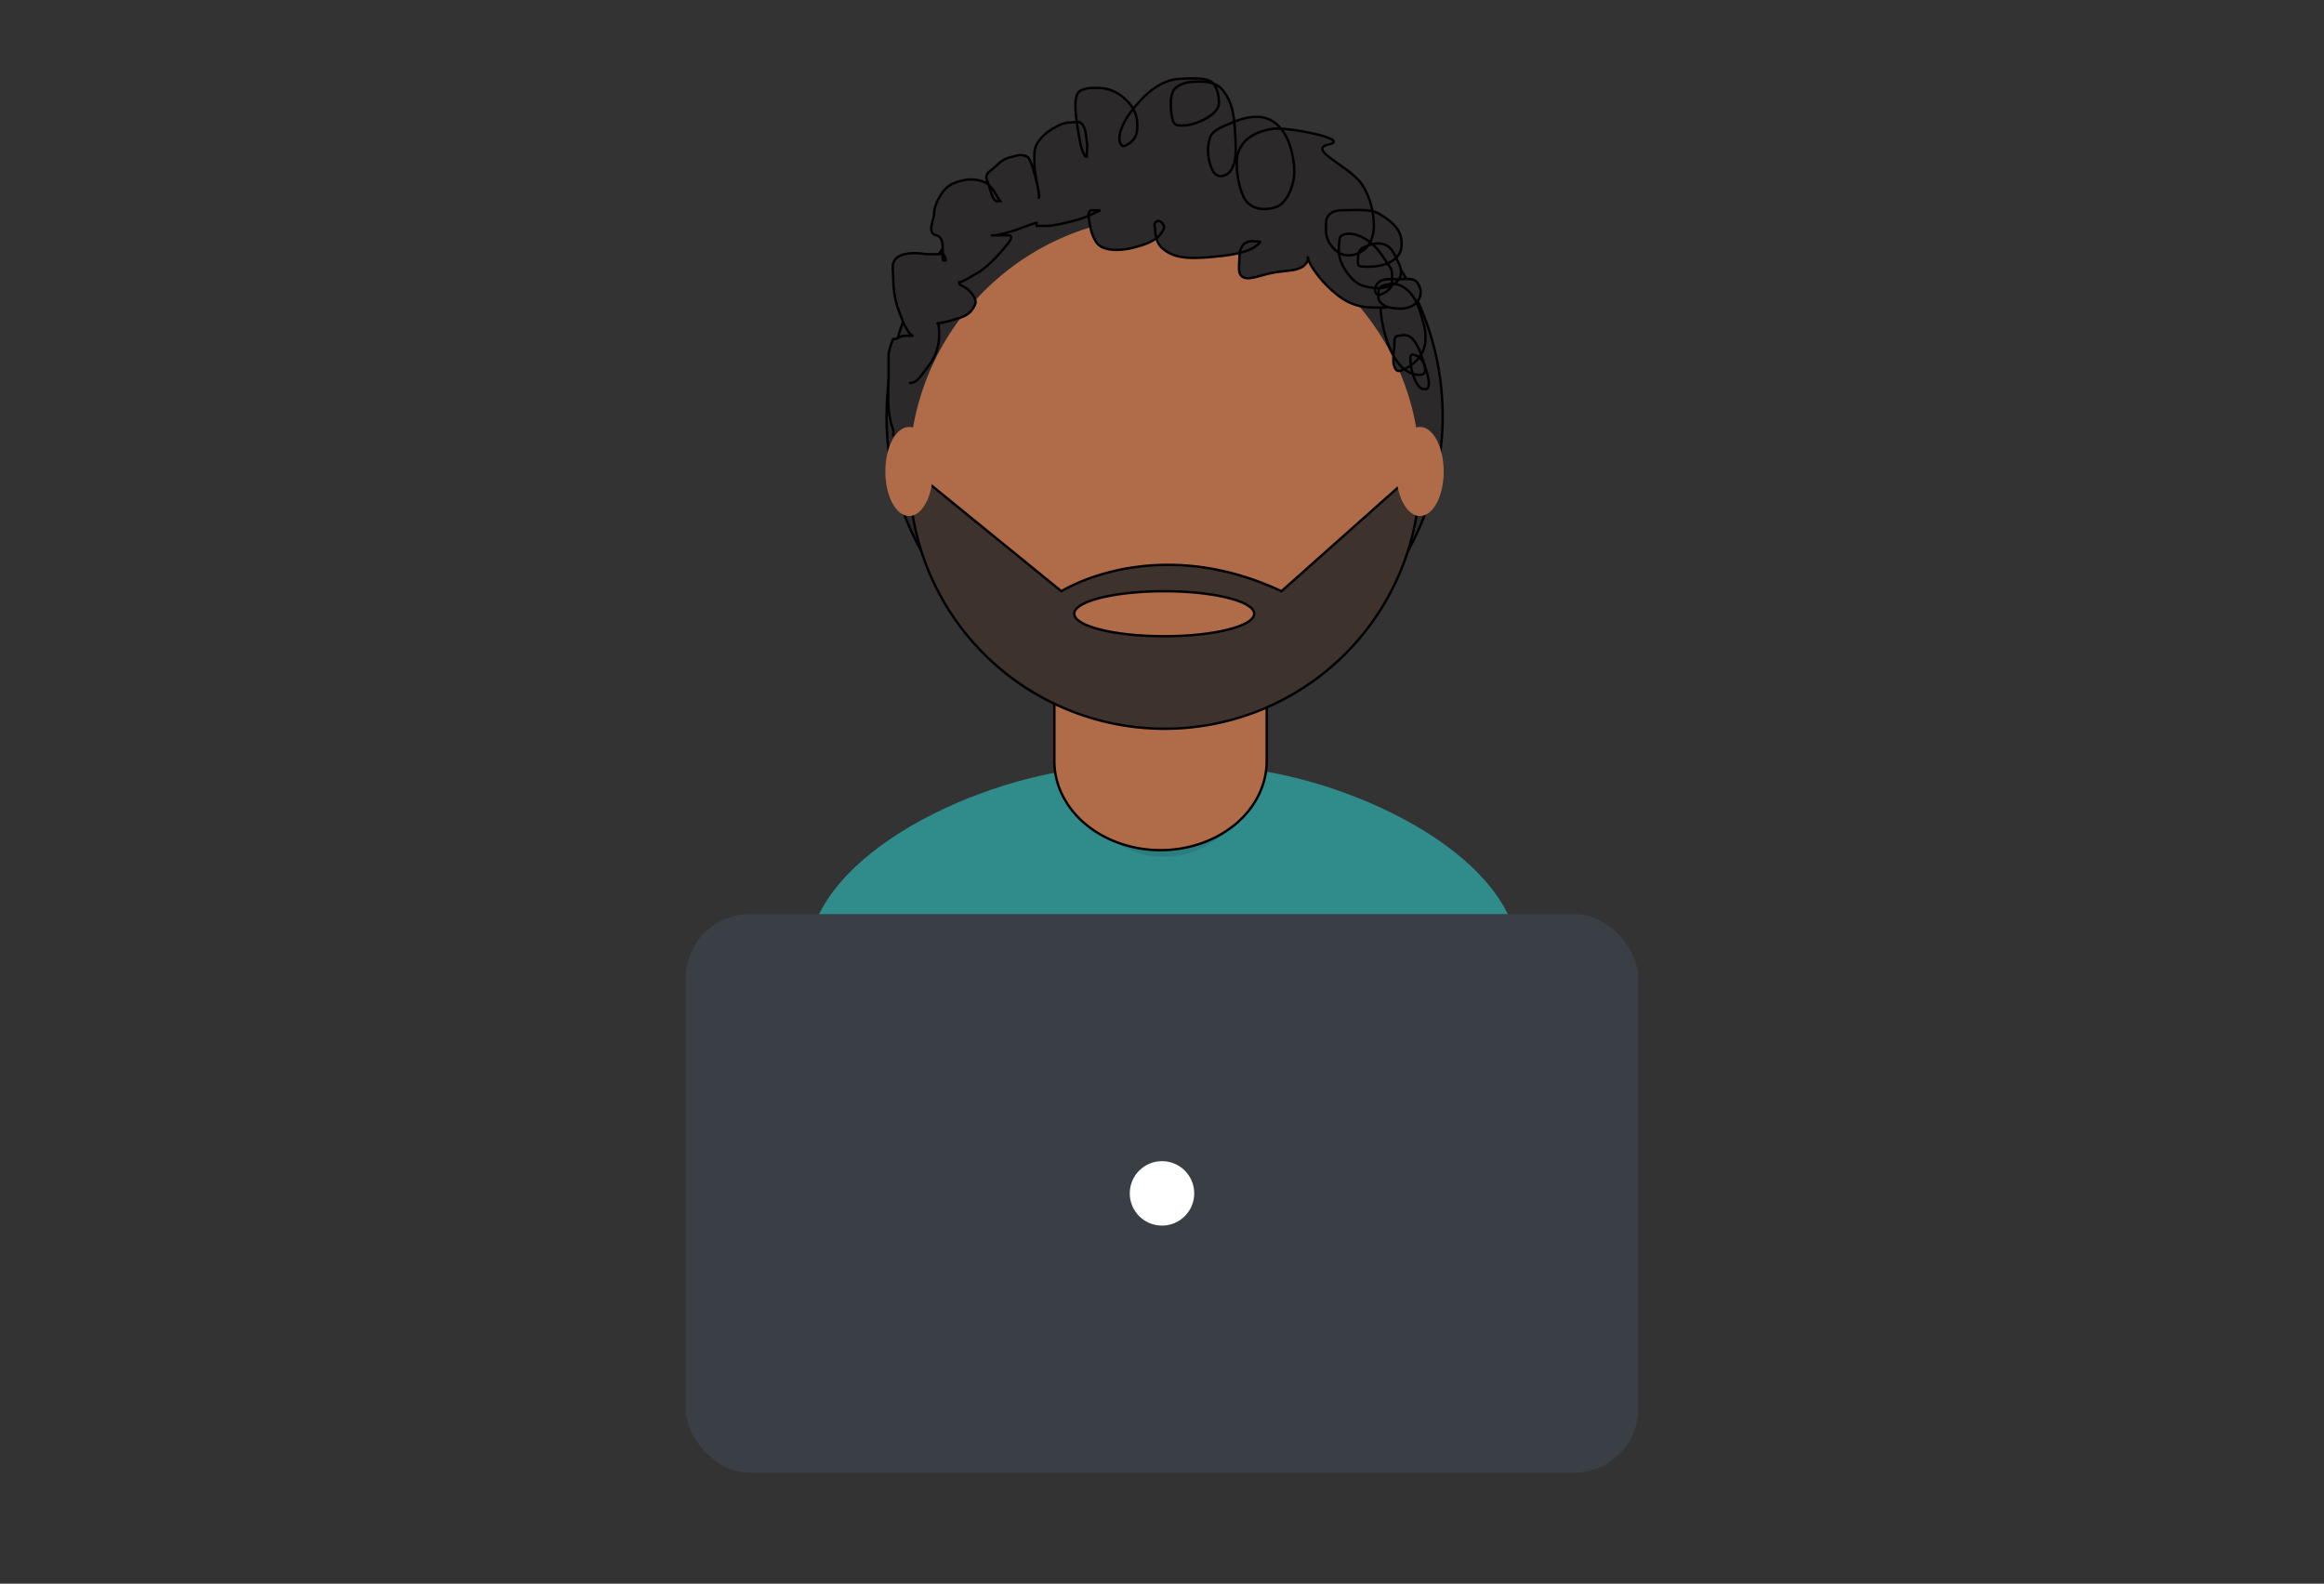<svg width="971.44" height="662" xmlns="http://www.w3.org/2000/svg" xmlns:xlink="http://www.w3.org/1999/xlink" data-name="Layer 1">
 <rect width="100%" height="100%" fill="#333333" stroke="none"/>
 <defs>
  <linearGradient y2="0" x2="0.5" y1="1" x1="0.5" id="afa9b5ae-644d-481c-a512-b5b81b77e42b">
   <stop stop-opacity="0.25" stop-color="gray" offset="0"/>
   <stop stop-opacity="0.12" stop-color="gray" offset="0.535"/>
   <stop stop-opacity="0.1" stop-color="gray" offset="1"/>
  </linearGradient>
  <linearGradient xlink:href="#afa9b5ae-644d-481c-a512-b5b81b77e42b" y2="377.704" x2="485.72" y1="615.598" x1="485.72" id="b4202d31-0de8-4369-b735-813ee4300deb"/>
 </defs>
 <title>Zaim</title>
 <g>
  <path id="svg_12" fill="#308c8b" d="m489.331,521.722c48.896,0 128.814,-14.573 166.797,-39.612c-4.114,-22.484 -13.58,-58.868 -22.55,-91.428c-11.424,-41.468 -83.528,-70.216 -126.54,-70.216l-41.449,0c-43.146,0 -115.353,28.915 -126.634,70.56c-8.596,31.736 -17.773,66.589 -22.338,87.052c39.135,27.498 121.252,43.645 172.714,43.645z"/>
  <circle stroke="null" id="svg_13" fill="#2b2929" r="116.236" cy="174.021" cx="486.807"/>
  <path id="svg_14" opacity="0.1" d="m449.291,261.311l74.479,0a0,0 0 0 1 0,0l0,59.583a37.239,37.239 0 0 1 -37.239,37.239l-0,0a37.239,37.239 0 0 1 -37.239,-37.239l0,-59.583a0,0 0 0 1 -0,0z"/>
  <path stroke="null" id="svg_15" fill="#b06c49" d="m453.452,258.553l63.3,0a12.732,10.683 0 0 1 12.732,10.683l0,48.9a44.382,37.239 0 0 1 -44.382,37.239l-0,0a44.382,37.239 0 0 1 -44.382,-37.239l0,-48.9a12.732,10.683 0 0 1 12.732,-10.683z"/>
  <path id="svg_16" opacity="0.1" d="m449.429,289.434a107.191,107.191 0 0 0 74.479,0.206l0,-9.149l-74.479,0l0,8.943z"/>
  <circle id="svg_17" fill="#b06c49" r="106.753" cy="197.192" cx="486.807"/>
  <path opacity="0.85" stroke="null" id="svg_21" fill="#2b2929" d="m593.556,198.126l-2.83,0l-55.062,49.019c-53.048,-24.845 -91.994,0 -91.994,0l-57.748,-47.004l-5.823,0.732a106.75,106.75 0 0 0 213.458,-2.746zm-106.911,67.82c-20.768,0 -37.603,-4.209 -37.603,-9.401s16.836,-9.401 37.603,-9.401s37.603,4.209 37.603,9.401s-16.836,9.401 -37.603,9.401z"/>
  <ellipse id="svg_22" fill="#b06c49" ry="18.62" rx="9.93" cy="197.09" cx="380.011"/>
  <ellipse id="svg_23" fill="#b06c49" ry="18.62" rx="9.93" cy="197.09" cx="593.545"/>
  <rect id="svg_26" fill="#393F45" rx="26.835" height="233.505" width="398.156" y="382.093" x="286.642"/>
  <circle id="svg_27" fill="#fff" r="13.471" cy="498.846" cx="485.72"/>
  <path stroke="null" d="m373.328,182.334c0,-1.312 0.364,-1.411 0,-2.623c-0.515,-1.714 -1.425,-3.814 -1.905,-9.181c-0.349,-3.905 0,-9.181 0,-13.116c0,-3.935 0,-6.558 0,-7.87c0,-2.623 0.437,-3.533 0.952,-5.246c0.364,-1.212 0.952,-2.623 0.952,-2.623c0.952,0 0.952,0 0.952,0c0.952,0 1.905,-1.312 3.81,-1.312c0.952,0 2.857,0 2.857,0c0.952,0 0.952,0 0.952,0c0,0 -0.952,0 -1.905,-1.312c-1.905,-2.623 -3.253,-6.245 -4.762,-10.493c-1.323,-3.726 -1.905,-9.181 -1.905,-13.116c0,-1.312 -0.364,-4.035 0,-5.246c0.515,-1.714 1.789,-3.27 4.762,-3.935c4.7,-1.05 7.619,0 10.476,0c2.857,0 5.714,0 5.714,0c0.952,1.312 0.952,1.312 0.952,2.623c0,0 -0.952,0 -0.952,0c-0.952,-1.312 1.35,-9.572 -2.857,-10.493c-4.207,-0.921 -0.952,-6.558 -0.952,-9.181c0,-2.623 1.448,-5.671 2.857,-7.87c2.273,-3.545 4.594,-4.573 6.667,-5.246c2.781,-0.904 6.871,-1.9 11.429,0c3.287,1.37 4.762,5.246 5.714,6.558c0.952,1.312 0.952,1.312 0.952,1.312c-0.952,0 -1.025,0.502 -1.905,0c-1.244,-0.71 -2.128,-4.134 -2.857,-6.558c-0.515,-1.714 -1.317,-2.723 -0.952,-3.935c0.515,-1.714 2.082,-2.22 3.81,-3.935c2.185,-2.169 3.694,-3.27 6.667,-3.935c1.88,-0.42 4.027,-1.506 6.667,0c1.244,0.71 2.857,6.558 3.81,10.493c0.952,3.935 0.952,5.246 0.952,6.558c0,0 0.153,-0.017 0,-1.312c-0.482,-4.094 -1.905,-9.181 -1.905,-13.116c0,-2.623 -0.293,-5.49 0.952,-7.87c1.575,-3.01 4.699,-5.436 6.667,-6.558c2.782,-1.587 4.762,-2.623 7.619,-2.623c1.905,0 2.93,-0.502 3.81,0c2.489,1.42 2.368,5.015 2.857,7.87c0.438,2.553 0,3.935 0,5.246c0,1.312 0,1.312 0,1.312c-0.952,0 -2.084,-2.549 -2.857,-6.558c-1.246,-6.464 -1.905,-11.804 -1.905,-14.428c0,-3.935 0.66,-5.848 1.905,-6.558c2.64,-1.506 4.762,-1.312 7.619,-1.312c2.857,0 6.853,0.851 10.476,3.935c4.051,3.448 5.225,6.327 5.714,9.181c0.219,1.276 0.219,3.97 0,5.246c-0.489,2.854 -2.565,4.537 -3.81,5.246c-1.76,1.004 -2.184,0.927 -2.857,0c-2.02,-2.782 0.748,-9.479 4.762,-14.428c4.544,-5.601 8.503,-9.485 14.286,-11.804c3.77,-1.512 8.571,-1.312 12.381,-1.312c2.857,0 6.224,0.408 7.619,2.623c1.973,3.133 1.905,6.558 1.905,7.87c0,1.312 -1.104,3.424 -3.81,5.246c-3.085,2.078 -7.619,3.935 -11.429,3.935c-2.857,0 -4.283,0.097 -4.762,-6.558c-0.188,-2.61 -0.387,-7.231 1.905,-9.181c2.562,-2.181 5.714,-2.623 9.524,-2.623c4.762,0 7.982,0.685 10.476,3.935c3.459,4.507 4.283,9.084 4.762,15.739c0.375,5.221 0.552,10.605 0,13.116c-0.995,4.526 -2.689,5.884 -4.762,6.558c-0.927,0.301 -3.346,0.533 -4.762,-2.623c-1.583,-3.528 -2.41,-8.269 -0.952,-13.116c1.031,-3.427 5.458,-4.809 9.524,-6.558c6.428,-2.765 11.624,-2.971 15.238,-1.312c4.518,2.074 7.063,6.245 8.571,10.493c1.323,3.726 2.254,9.211 1.905,13.116c-0.48,5.367 -3.474,11.768 -7.619,13.116c-5.561,1.808 -10.971,0.579 -13.333,-3.935c-2.49,-4.758 -3.514,-13.221 -2.857,-17.051c0.979,-5.709 5.573,-10.486 15.238,-11.804c5.686,-0.775 32.825,4.423 23.111,6.558c-9.714,2.135 9.193,9.27 14.032,17.051c3.612,5.809 4.762,11.804 4.762,17.051c0,3.935 -1.401,9.783 -7.619,11.804c-4.635,1.507 -8.048,-0.591 -10.476,-3.935c-2.428,-3.344 -1.905,-6.558 -1.905,-9.181c0,-2.623 1.905,-5.246 6.667,-5.246c4.762,0 11.594,-0.705 15.238,1.312c7.125,3.943 9.035,7.638 9.524,10.493c0.438,2.553 0.281,5.7 -1.905,7.87c-3.455,3.43 -8.571,3.935 -12.381,3.935c-1.905,0 -3.81,0 -3.81,-1.312c0,-2.623 -0.093,-5.54 1.905,-6.558c3.683,-1.876 6.789,-2.452 9.524,-1.312c3.287,1.37 4.469,5.49 5.714,7.87c0.787,1.505 1.506,4.484 0,6.558c-3.012,4.148 -9.677,4.431 -15.238,2.623c-4.145,-1.348 -8.529,-7.278 -9.524,-11.804c-0.828,-3.766 0,-6.558 0,-7.87c0,-1.312 3.017,-2.995 7.619,-1.312c7.421,2.714 10.476,9.181 13.333,13.116c0.952,1.312 0.952,2.623 0.952,3.935c0,2.623 0.14,4.162 -0.952,5.246c-1.728,1.715 -3.81,2.623 -4.762,2.623c-0.952,0 -2.066,-1.807 -0.952,-3.935c1.761,-3.365 5.714,-2.623 9.524,-2.623c2.857,0 6.113,-0.762 7.619,1.312c1.506,2.074 1.954,4.327 0.952,6.558c-2.239,4.99 -8.621,4.775 -12.381,3.935c-2.973,-0.664 -4.762,-2.623 -4.762,-3.935c0,-2.623 -0.168,-4.573 1.905,-5.246c2.781,-0.904 6.107,-1.353 9.524,1.312c4.688,3.656 5.852,9.095 6.667,11.804c1.153,3.832 2.41,8.269 0.952,13.116c-1.031,3.427 -3.884,6.282 -6.667,7.87c-1.968,1.122 -3.989,2.078 -4.762,1.312c-2.443,-2.425 -0.952,-7.87 -0.952,-10.493c0,-2.623 0,-3.935 1.905,-3.935c0.952,0 3.321,-1.206 5.714,1.312c2.729,2.87 4.325,8.791 5.714,13.116c1.589,4.946 0.952,6.558 0.952,6.558c0,1.312 -0.952,1.312 -1.905,1.312c-1.905,0 -3.609,-2.726 -4.762,-6.558c-0.815,-2.71 -0.952,-5.246 -0.952,-6.558c0,-1.312 0.952,-1.312 0.952,-1.312c1.905,0 4.246,2.221 4.762,3.935c0.729,2.424 0.673,3.007 0,3.935c-0.673,0.927 -4.1,1.089 -7.619,-1.312c-5.465,-3.727 -8.426,-13.17 -9.524,-18.362c-0.842,-3.982 -0.952,-6.558 -0.952,-7.87c0,0 0,0 0,0c0.952,0 1.905,0 1.905,0c0.952,0 0.952,0 -1.905,0c-3.81,0 -10.728,0.642 -18.095,-5.246c-5.94,-4.747 -9.854,-10.106 -11.429,-13.116c-1.245,-2.379 -0.952,-2.623 -0.952,-2.623c0,0 0.501,0.196 0,1.312c-2.239,4.99 -8.583,3.828 -15.238,5.246c-5.725,1.22 -9.951,3.38 -12.381,1.312c-1.812,-1.542 -0.952,-5.246 -0.952,-7.87c0,-2.623 0.837,-5.894 3.81,-6.558c1.88,-0.42 3.81,0 4.762,0c0,0 0.283,0.71 -2.857,2.623c-3.591,2.188 -10.437,3.278 -19.048,3.935c-9.509,0.725 -14.766,-0.047 -19.048,-3.935c-2.249,-2.042 -2.857,-5.246 -2.857,-7.87c0,-1.312 -0.673,-1.696 0,-2.623c1.347,-1.855 2.857,0 2.857,0c0.952,1.312 1.409,1.736 0,3.935c-2.273,3.545 -6.683,5.12 -12.381,6.558c-4.777,1.206 -12.676,1.68 -15.238,-2.623c-2.177,-3.657 -2.368,-6.327 -2.857,-9.181c-0.438,-2.553 0,-3.935 0.952,-3.935c0.952,0 2.857,0 2.857,0c0.952,0 0.952,0 0.952,0c-2.857,1.312 -5.679,2.834 -9.524,3.935c-5.672,1.625 -10.476,2.623 -13.333,2.623c-2.857,0 -3.81,0 -3.81,0c0,-1.312 0,-1.312 0,-1.312c-0.952,0 -4.708,1.559 -7.619,2.623c-4.694,1.717 -9.524,2.623 -10.476,2.623c-0.952,0 -0.952,0 0.952,0c1.905,0 3.81,0 5.714,0c0.952,0 0.952,1.312 0,2.623c-1.905,2.623 -8.203,10.189 -13.333,13.116c-3.628,2.07 -6.667,3.935 -7.619,3.935c0,0 0.025,1.01 0.952,1.312c2.073,0.674 3.81,2.623 4.762,3.935c0.952,1.312 1.453,2.819 0.952,3.935c-2.239,4.99 -5.379,5.21 -9.524,6.558c-3.708,1.205 -5.714,1.312 -6.667,1.312c0,0 0,0 0.952,0c0,0 0,0 0,1.312c0,0 0.54,2.694 0,6.558c-0.97,6.936 -4.762,10.493 -7.619,14.428c-1.905,2.623 -3.81,2.623 -3.81,2.623l-0.952,0" id="svg_34" fill="#2b2929"/>
 </g>
</svg>